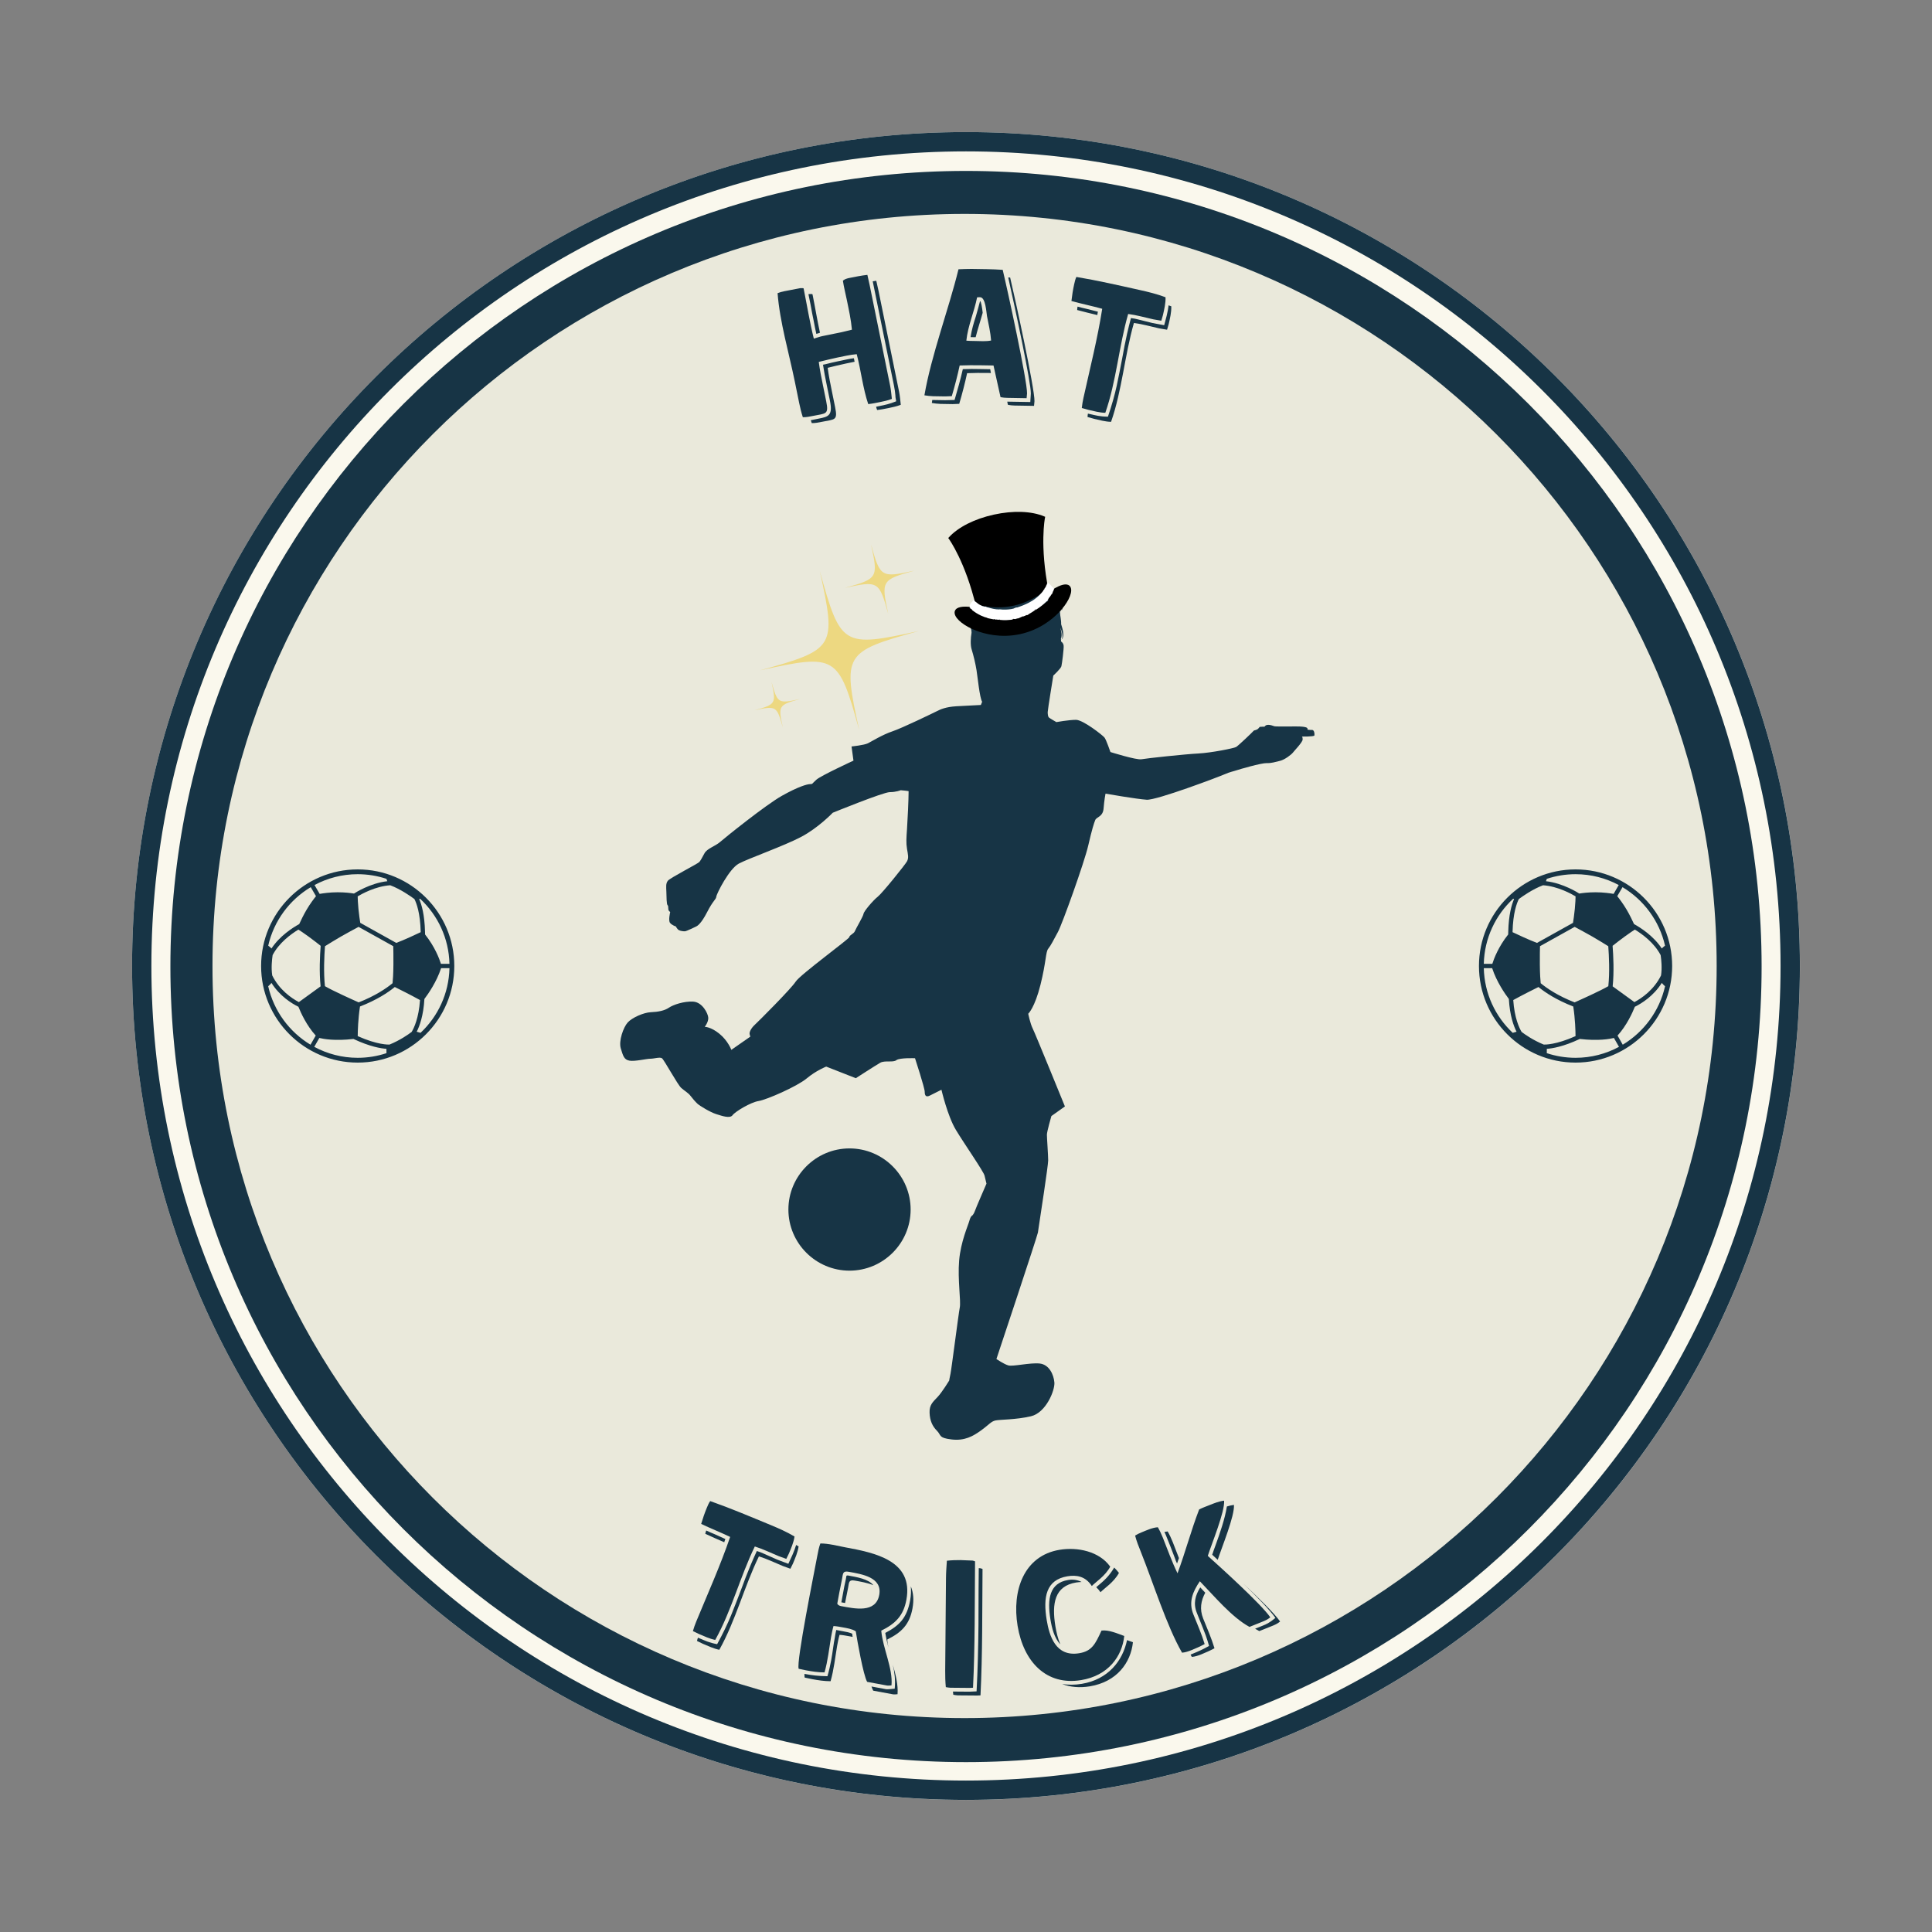 <svg xmlns="http://www.w3.org/2000/svg" xmlns:xlink="http://www.w3.org/1999/xlink" width="600" zoomAndPan="magnify" viewBox="0 0 450 450" height="600" preserveAspectRatio="xMidYMid meet" version="1.0"><rect x="0" y="0" width="450" height="450" fill="#808080" stroke="none"/><defs><g/><clipPath id="8df0dbf419"><path d="M 30.762 30.762 L 419.238 30.762 L 419.238 419.238 L 30.762 419.238 Z M 30.762 30.762 " clip-rule="nonzero"/></clipPath><clipPath id="33a6386cef"><path d="M 225 30.762 C 117.727 30.762 30.762 117.727 30.762 225 C 30.762 332.273 117.727 419.238 225 419.238 C 332.273 419.238 419.238 332.273 419.238 225 C 419.238 117.727 332.273 30.762 225 30.762 Z M 225 30.762 " clip-rule="nonzero"/></clipPath><clipPath id="985d83fdc7"><path d="M 30.762 30.762 L 419.227 30.762 L 419.227 419.227 L 30.762 419.227 Z M 30.762 30.762 " clip-rule="nonzero"/></clipPath><clipPath id="423a19d0a7"><path d="M 224.996 30.762 C 117.723 30.762 30.762 117.723 30.762 224.996 C 30.762 332.266 117.723 419.227 224.996 419.227 C 332.266 419.227 419.227 332.266 419.227 224.996 C 419.227 117.723 332.266 30.762 224.996 30.762 Z M 224.996 30.762 " clip-rule="nonzero"/></clipPath><clipPath id="14bc11dd07"><path d="M 39.688 39.812 L 410.312 39.812 L 410.312 410.434 L 39.688 410.434 Z M 39.688 39.812 " clip-rule="nonzero"/></clipPath><clipPath id="477b02244c"><path d="M 225 39.812 C 122.656 39.812 39.688 122.777 39.688 225.125 C 39.688 327.469 122.656 410.434 225 410.434 C 327.344 410.434 410.312 327.469 410.312 225.125 C 410.312 122.777 327.344 39.812 225 39.812 Z M 225 39.812 " clip-rule="nonzero"/></clipPath><clipPath id="4779f1addf"><path d="M 49.492 49.824 L 399.844 49.824 L 399.844 400.176 L 49.492 400.176 Z M 49.492 49.824 " clip-rule="nonzero"/></clipPath><clipPath id="cfed3568da"><path d="M 224.668 49.824 C 127.922 49.824 49.492 128.254 49.492 225 C 49.492 321.746 127.922 400.176 224.668 400.176 C 321.414 400.176 399.844 321.746 399.844 225 C 399.844 128.254 321.414 49.824 224.668 49.824 Z M 224.668 49.824 " clip-rule="nonzero"/></clipPath><clipPath id="2b8f750894"><path d="M 144.059 134 L 306.059 134 L 306.059 335.59 L 144.059 335.59 Z M 144.059 134 " clip-rule="nonzero"/></clipPath><clipPath id="1b83836f54"><path d="M 226 126 L 245 126 L 245 145 L 226 145 Z M 226 126 " clip-rule="nonzero"/></clipPath><clipPath id="b057822c32"><path d="M 224.668 128.547 L 241.52 124.855 L 245.371 142.441 L 228.52 146.133 Z M 224.668 128.547 " clip-rule="nonzero"/></clipPath><clipPath id="2fcee59c34"><path d="M 224.668 128.547 L 241.52 124.855 L 245.371 142.441 L 228.52 146.133 Z M 224.668 128.547 " clip-rule="nonzero"/></clipPath><clipPath id="b6327c2541"><path d="M 220 119 L 250 119 L 250 149 L 220 149 Z M 220 119 " clip-rule="nonzero"/></clipPath><clipPath id="ce3cbb312d"><path d="M 217.945 122.832 L 245.051 116.895 L 251.152 144.734 L 224.043 150.672 Z M 217.945 122.832 " clip-rule="nonzero"/></clipPath><clipPath id="f799e06422"><path d="M 217.945 122.832 L 245.051 116.895 L 251.152 144.734 L 224.043 150.672 Z M 217.945 122.832 " clip-rule="nonzero"/></clipPath><clipPath id="126084fa18"><path d="M 217.945 122.832 L 245.051 116.895 L 251.152 144.734 L 224.043 150.672 Z M 217.945 122.832 " clip-rule="nonzero"/></clipPath><clipPath id="c068763441"><path d="M 60.816 202.5 L 105.816 202.5 L 105.816 247.5 L 60.816 247.5 Z M 60.816 202.5 " clip-rule="nonzero"/></clipPath><clipPath id="9e4d18efc0"><path d="M 344.477 202.5 L 389.477 202.5 L 389.477 247.5 L 344.477 247.5 Z M 344.477 202.5 " clip-rule="nonzero"/></clipPath><clipPath id="c2d13a3b6b"><path d="M 225 141 L 226 141 L 226 142 L 225 142 Z M 225 141 " clip-rule="nonzero"/></clipPath><clipPath id="b00a23a488"><path d="M 227.027 146.625 L 225.363 140.082 L 244.988 135.09 L 246.652 141.633 Z M 227.027 146.625 " clip-rule="nonzero"/></clipPath><clipPath id="ba1c52351b"><path d="M 227.027 146.625 L 225.363 140.082 L 244.988 135.09 L 246.652 141.633 Z M 227.027 146.625 " clip-rule="nonzero"/></clipPath><clipPath id="201ff96f59"><path d="M 227.027 146.625 L 225.363 140.082 L 244.988 135.09 L 246.652 141.633 Z M 227.027 146.625 " clip-rule="nonzero"/></clipPath><clipPath id="3f4bf796a1"><path d="M 244 135 L 245 135 L 245 136 L 244 136 Z M 244 135 " clip-rule="nonzero"/></clipPath><clipPath id="747fe25391"><path d="M 227.027 146.625 L 225.363 140.082 L 244.988 135.09 L 246.652 141.633 Z M 227.027 146.625 " clip-rule="nonzero"/></clipPath><clipPath id="5fb5dc3d4d"><path d="M 227.027 146.625 L 225.363 140.082 L 244.988 135.09 L 246.652 141.633 Z M 227.027 146.625 " clip-rule="nonzero"/></clipPath><clipPath id="ea3e05d03c"><path d="M 227.027 146.625 L 225.363 140.082 L 244.988 135.09 L 246.652 141.633 Z M 227.027 146.625 " clip-rule="nonzero"/></clipPath><clipPath id="124889f899"><path d="M 241 142 L 242 142 L 242 143 L 241 143 Z M 241 142 " clip-rule="nonzero"/></clipPath><clipPath id="5a78fb0618"><path d="M 227.027 146.625 L 225.363 140.082 L 244.988 135.09 L 246.652 141.633 Z M 227.027 146.625 " clip-rule="nonzero"/></clipPath><clipPath id="84406a1415"><path d="M 227.027 146.625 L 225.363 140.082 L 244.988 135.09 L 246.652 141.633 Z M 227.027 146.625 " clip-rule="nonzero"/></clipPath><clipPath id="4a82a552ef"><path d="M 227.027 146.625 L 225.363 140.082 L 244.988 135.09 L 246.652 141.633 Z M 227.027 146.625 " clip-rule="nonzero"/></clipPath><clipPath id="b8c7fd9859"><path d="M 225 135 L 246 135 L 246 145 L 225 145 Z M 225 135 " clip-rule="nonzero"/></clipPath><clipPath id="35325b7987"><path d="M 227.027 146.625 L 225.363 140.082 L 244.988 135.09 L 246.652 141.633 Z M 227.027 146.625 " clip-rule="nonzero"/></clipPath><clipPath id="b17326f50e"><path d="M 227.027 146.625 L 225.363 140.082 L 244.988 135.09 L 246.652 141.633 Z M 227.027 146.625 " clip-rule="nonzero"/></clipPath><clipPath id="5fa0c828ec"><path d="M 227.027 146.625 L 225.363 140.082 L 244.988 135.09 L 246.652 141.633 Z M 227.027 146.625 " clip-rule="nonzero"/></clipPath><clipPath id="7793db02fc"><path d="M 237 143 L 238 143 L 238 144 L 237 144 Z M 237 143 " clip-rule="nonzero"/></clipPath><clipPath id="a547067752"><path d="M 227.027 146.625 L 225.363 140.082 L 244.988 135.09 L 246.652 141.633 Z M 227.027 146.625 " clip-rule="nonzero"/></clipPath><clipPath id="73ccf98ab1"><path d="M 227.027 146.625 L 225.363 140.082 L 244.988 135.09 L 246.652 141.633 Z M 227.027 146.625 " clip-rule="nonzero"/></clipPath><clipPath id="e77c99992d"><path d="M 227.027 146.625 L 225.363 140.082 L 244.988 135.09 L 246.652 141.633 Z M 227.027 146.625 " clip-rule="nonzero"/></clipPath><clipPath id="17a0f336b9"><path d="M 177 133 L 215 133 L 215 171 L 177 171 Z M 177 133 " clip-rule="nonzero"/></clipPath><clipPath id="dea7e69ec3"><path d="M 168.219 135.398 L 211.172 124.754 L 221.094 164.793 L 178.141 175.438 Z M 168.219 135.398 " clip-rule="nonzero"/></clipPath><clipPath id="60dcfbddce"><path d="M 168.219 135.398 L 211.172 124.754 L 221.094 164.793 L 178.141 175.438 Z M 168.219 135.398 " clip-rule="nonzero"/></clipPath><clipPath id="e61a48aa9c"><path d="M 172.41 137.594 L 209.527 128.395 L 218.727 165.512 L 181.609 174.711 Z M 172.41 137.594 " clip-rule="nonzero"/></clipPath><clipPath id="f7be30f4f8"><path d="M 172.41 137.594 L 209.527 128.395 L 218.715 165.457 L 181.594 174.656 Z M 172.41 137.594 " clip-rule="nonzero"/></clipPath><clipPath id="f2eaea6ad3"><path d="M 175 158 L 187 158 L 187 170 L 175 170 Z M 175 158 " clip-rule="nonzero"/></clipPath><clipPath id="2127b41a17"><path d="M 168.219 135.398 L 211.172 124.754 L 221.094 164.793 L 178.141 175.438 Z M 168.219 135.398 " clip-rule="nonzero"/></clipPath><clipPath id="eb8c1d01b0"><path d="M 168.219 135.398 L 211.172 124.754 L 221.094 164.793 L 178.141 175.438 Z M 168.219 135.398 " clip-rule="nonzero"/></clipPath><clipPath id="e7b7a3d0bc"><path d="M 196 126 L 214 126 L 214 144 L 196 144 Z M 196 126 " clip-rule="nonzero"/></clipPath><clipPath id="9956d68684"><path d="M 168.219 135.398 L 211.172 124.754 L 221.094 164.793 L 178.141 175.438 Z M 168.219 135.398 " clip-rule="nonzero"/></clipPath><clipPath id="9414fd572e"><path d="M 168.219 135.398 L 211.172 124.754 L 221.094 164.793 L 178.141 175.438 Z M 168.219 135.398 " clip-rule="nonzero"/></clipPath><clipPath id="17f0640952"><path d="M 194.688 128.84 L 211.059 124.781 L 215.09 141.059 L 198.719 145.113 Z M 194.688 128.84 " clip-rule="nonzero"/></clipPath><clipPath id="24163abc59"><path d="M 194.688 128.84 L 210.992 124.797 L 215.027 141.074 L 198.719 145.113 Z M 194.688 128.84 " clip-rule="nonzero"/></clipPath></defs><g clip-path="url(#8df0dbf419)"><g clip-path="url(#33a6386cef)"><path fill="#faf8ed" d="M 30.762 30.762 L 419.238 30.762 L 419.238 419.238 L 30.762 419.238 Z M 30.762 30.762 " fill-opacity="1" fill-rule="nonzero"/></g></g><g clip-path="url(#985d83fdc7)"><g clip-path="url(#423a19d0a7)"><path stroke-linecap="butt" transform="matrix(0.75, 0, 0, 0.75, 30.762, 30.762)" fill="none" stroke-linejoin="miter" d="M 258.978 -0.001 C 115.947 -0.001 -0.001 115.947 -0.001 258.978 C -0.001 402.004 115.947 517.952 258.978 517.952 C 402.004 517.952 517.952 402.004 517.952 258.978 C 517.952 115.947 402.004 -0.001 258.978 -0.001 Z M 258.978 -0.001 " stroke="#173445" stroke-width="12" stroke-opacity="1" stroke-miterlimit="4"/></g></g><g clip-path="url(#14bc11dd07)"><g clip-path="url(#477b02244c)"><path fill="#173445" d="M 39.688 39.812 L 410.312 39.812 L 410.312 410.434 L 39.688 410.434 Z M 39.688 39.812 " fill-opacity="1" fill-rule="nonzero"/></g></g><g clip-path="url(#4779f1addf)"><g clip-path="url(#cfed3568da)"><path fill="#eae9db" d="M 49.492 49.824 L 399.844 49.824 L 399.844 400.176 L 49.492 400.176 Z M 49.492 49.824 " fill-opacity="1" fill-rule="nonzero"/></g></g><path fill="#173445" d="M 197.867 295.961 C 205.715 295.961 212.105 289.57 212.105 281.723 C 212.105 273.891 205.715 267.488 197.867 267.488 C 190.02 267.488 183.633 273.891 183.633 281.723 C 183.633 289.57 190.02 295.961 197.867 295.961 Z M 197.867 295.961 " fill-opacity="1" fill-rule="evenodd"/><g clip-path="url(#2b8f750894)"><path fill="#173445" d="M 305.613 170.02 C 305.125 170.043 304.527 169.945 304.527 169.945 C 304.527 169.945 304.727 169.57 304.152 169.398 C 303.57 169.234 303.031 169.246 302.672 169.211 C 302.324 169.172 297.129 169.273 296.832 169.16 C 296.531 169.047 295.758 168.785 295.348 168.824 C 294.938 168.859 294.789 168.949 294.602 169.172 C 294.414 169.398 294.414 169.172 293.902 169.273 C 293.391 169.359 293.566 169.098 293.156 169.609 C 292.746 170.121 292.121 170.043 292.008 170.207 C 291.898 170.379 288.434 173.695 287.91 173.992 C 287.387 174.293 282.133 175.34 279.145 175.5 C 276.141 175.648 267.074 176.621 265.879 176.844 C 264.68 177.07 258.641 175.164 258.641 175.164 C 258.641 175.164 257.668 172.312 257.258 171.789 C 256.848 171.266 252.277 167.664 250.617 167.664 C 248.973 167.664 246.047 168.188 246.047 168.188 C 246.047 168.188 244.477 167.293 244.293 167.105 C 244.105 166.918 244.031 166.395 244.031 165.859 C 244.031 165.336 245.336 157.352 245.336 157.352 C 245.336 157.352 247.055 155.781 247.219 155.184 C 247.367 154.586 247.816 151.062 247.742 150.391 C 247.668 149.715 247.145 149.418 247.145 149.418 C 247.145 149.418 247.133 149.168 247.105 148.758 C 247.207 148.547 247.27 148.273 247.27 147.961 C 247.281 147.414 247.133 146.801 246.98 146.254 C 246.98 146.254 246.98 146.242 246.992 146.242 C 247.18 146.691 247.367 147.238 247.441 147.75 C 247.516 148.285 247.43 148.781 247.23 148.969 C 247.605 148.781 247.754 147.996 247.617 147.199 C 247.531 146.566 247.316 145.918 247.156 145.383 C 247.168 145.145 247.156 144.883 247.133 144.633 C 247.094 144.172 247.008 143.688 246.945 143.25 C 246.906 142.953 246.883 142.629 246.871 142.305 C 246.969 142.105 246.945 141.82 246.82 141.508 C 247.055 141.883 247.156 142.254 247.031 142.469 C 247.23 142.27 247.219 141.855 247.031 141.434 C 246.883 141.086 246.633 140.734 246.359 140.438 C 246.348 140.41 246.332 140.387 246.32 140.352 C 246.609 140.586 246.895 140.887 247.105 141.195 C 247.355 141.57 247.453 141.957 247.355 142.168 C 247.594 141.883 247.453 141.27 247.082 140.699 C 246.77 140.227 246.332 139.801 245.973 139.465 C 245.898 139.289 245.797 139.117 245.699 138.953 C 245.699 138.941 245.688 138.93 245.688 138.93 L 245.574 138.742 C 245.551 138.719 245.523 138.707 245.5 138.68 C 245.113 138.219 244.938 137.809 244.527 137.586 C 244.277 137.324 243.953 137.051 243.582 136.789 C 243.457 136.688 243.309 136.59 243.145 136.512 C 243.047 136.449 242.934 136.391 242.82 136.34 C 242.758 136.301 242.695 136.277 242.648 136.25 C 242.473 136.09 242.188 135.953 241.824 135.84 C 242.371 135.93 242.82 136.066 242.984 136.277 C 242.746 135.727 241.438 135.469 240.23 135.355 C 240.219 135.355 240.207 135.344 240.18 135.344 C 241.227 135.316 242.535 135.453 242.832 135.852 C 242.586 135.27 241.09 135.008 239.781 134.93 C 239.309 134.547 238.074 134.457 236.969 134.531 C 238 134.332 239.383 134.32 239.73 134.668 C 239.531 134.332 238.91 134.172 238.125 134.121 C 237.477 134.07 236.742 134.121 236.133 134.223 C 236.094 134.195 236.059 134.172 236.008 134.148 C 235.91 134.109 235.609 134.059 235.25 134.059 C 234.887 134.059 234.449 134.109 234.027 134.172 C 233.191 134.297 232.359 134.445 232.047 134.207 C 232.223 134.434 232.609 134.508 233.094 134.52 C 232.582 134.582 232.133 134.594 231.934 134.434 C 232.133 134.695 232.594 134.746 233.145 134.746 C 233.043 134.793 232.93 134.855 232.82 134.918 C 232.809 134.93 232.793 134.93 232.781 134.945 C 232.52 134.945 232.309 134.918 232.172 134.82 C 232.258 134.93 232.41 135.008 232.582 135.043 C 232.223 135.242 231.898 135.379 231.688 135.242 C 231.859 135.418 232.098 135.43 232.371 135.379 C 232.098 135.516 231.859 135.59 231.699 135.48 C 231.723 135.504 231.75 135.516 231.773 135.543 C 231.637 135.527 231.523 135.492 231.438 135.43 C 231.523 135.566 231.672 135.641 231.848 135.68 C 231.797 135.703 231.734 135.742 231.672 135.777 C 231.535 135.766 231.426 135.727 231.348 135.668 C 231.398 135.742 231.473 135.805 231.562 135.84 C 231.227 136.027 230.812 136.25 230.402 136.477 C 230.352 136.449 230.316 136.438 230.254 136.402 L 230.191 136.375 C 230.117 136.352 230.027 136.363 229.953 136.414 C 229.891 136.449 229.742 136.664 229.582 136.91 C 228.957 137.234 228.41 137.496 228.086 137.473 C 228.371 137.57 228.82 137.461 229.344 137.262 C 229.344 137.262 229.332 137.273 229.332 137.273 C 228.797 137.547 228.336 137.758 228.047 137.734 C 228.297 137.82 228.648 137.746 229.082 137.598 C 228.922 137.77 228.746 137.895 228.586 137.934 C 228.559 137.934 228.523 137.945 228.484 137.934 C 228.484 137.934 228.496 137.934 228.496 137.934 C 228.434 137.934 228.387 137.922 228.336 137.883 C 228.484 138.047 228.707 138.047 228.945 137.945 C 228.957 137.945 228.984 137.945 228.996 137.945 C 228.77 138.133 228.508 138.219 228.359 138.121 C 228.535 138.309 228.832 138.281 229.133 138.133 C 229.031 138.246 228.934 138.355 228.848 138.457 C 228.77 138.469 228.695 138.469 228.648 138.43 C 228.695 138.469 228.746 138.492 228.797 138.52 C 228.633 138.707 228.523 138.816 228.523 138.816 C 228.523 138.816 228.484 138.867 228.434 138.941 C 228.074 139.168 227.75 139.328 227.5 139.391 C 227.465 139.402 227.414 139.414 227.375 139.414 C 227.426 139.43 227.488 139.414 227.539 139.414 C 227.613 139.465 227.699 139.516 227.812 139.539 C 227.699 139.59 227.586 139.641 227.5 139.664 C 227.465 139.652 227.426 139.652 227.387 139.641 C 227.414 139.652 227.438 139.664 227.465 139.676 C 227.438 139.691 227.402 139.703 227.375 139.703 C 227.414 139.715 227.465 139.703 227.5 139.703 C 227.613 139.766 227.738 139.812 227.898 139.84 C 227.887 139.84 227.863 139.852 227.848 139.852 C 227.863 139.852 227.875 139.852 227.887 139.852 C 227.875 139.891 227.848 139.926 227.848 139.965 C 227.836 139.988 227.836 140 227.824 140.039 C 227.785 140.027 227.738 140.012 227.711 140 C 227.738 140.027 227.773 140.051 227.812 140.074 C 227.785 140.148 227.738 140.238 227.688 140.336 C 227.676 140.336 227.664 140.352 227.664 140.352 C 227.625 140.336 227.586 140.336 227.551 140.324 C 227.574 140.336 227.613 140.352 227.637 140.363 C 227.066 140.598 226.453 140.723 226.219 140.523 C 226.379 140.734 226.715 140.797 227.125 140.762 C 226.703 140.887 226.328 140.898 226.145 140.762 C 226.344 141.023 226.789 141.047 227.328 140.961 C 227.34 140.973 227.352 140.984 227.375 140.996 C 227.352 141.047 227.328 141.086 227.301 141.133 C 226.902 141.234 226.555 141.258 226.379 141.121 C 226.527 141.309 226.816 141.371 227.176 141.359 C 227.125 141.445 227.09 141.52 227.051 141.594 C 226.129 141.945 225.285 142.191 224.859 142.168 C 225.207 142.281 225.805 142.18 226.555 141.992 C 225.781 142.27 225.109 142.469 224.746 142.43 C 225.109 142.555 225.77 142.418 226.578 142.219 C 226.617 142.207 226.668 142.191 226.703 142.18 C 226.668 142.242 226.629 142.316 226.59 142.406 C 226.008 142.59 225.508 142.715 225.223 142.68 C 225.484 142.777 225.93 142.742 226.48 142.629 C 226.469 142.652 226.453 142.668 226.441 142.691 C 225.695 142.977 224.973 143.102 224.648 142.953 C 224.871 143.129 225.309 143.152 225.844 143.078 C 225.855 143.09 225.883 143.09 225.895 143.102 C 225.309 143.266 224.785 143.328 224.523 143.203 C 224.746 143.391 225.207 143.414 225.77 143.328 C 225.832 143.363 225.895 143.391 225.98 143.402 C 225.93 143.438 225.883 143.477 225.82 143.5 C 225.77 143.488 225.719 143.465 225.684 143.438 C 225.707 143.477 225.758 143.5 225.793 143.527 C 225.793 143.527 225.781 143.527 225.781 143.539 C 225.621 143.574 225.469 143.59 225.348 143.602 C 225.297 143.574 225.234 143.551 225.195 143.512 C 225.223 143.551 225.246 143.574 225.285 143.602 C 225.133 143.602 224.996 143.59 224.898 143.551 C 225.008 143.637 225.184 143.676 225.395 143.699 C 225.406 143.699 225.406 143.711 225.406 143.711 C 225.098 143.727 224.836 143.652 224.734 143.488 C 224.785 143.676 224.961 143.789 225.207 143.863 C 225.207 143.863 225.207 143.875 225.223 143.875 C 225.207 143.863 225.172 143.863 225.16 143.852 C 225.195 143.887 225.246 143.898 225.285 143.926 C 224.961 143.926 224.688 143.836 224.598 143.676 C 224.66 143.875 224.887 144.023 225.195 144.098 C 225.172 144.199 225.223 144.262 225.309 144.312 C 225.309 144.312 225.309 144.324 225.309 144.324 C 225.035 144.297 224.809 144.234 224.711 144.098 C 224.797 144.312 225.047 144.434 225.383 144.496 C 225.445 144.57 225.531 144.609 225.633 144.633 L 225.645 144.711 C 225.57 144.734 225.508 144.773 225.445 144.785 C 225.359 144.746 225.285 144.684 225.27 144.598 C 225.27 144.684 225.297 144.758 225.332 144.82 C 225.121 144.883 224.934 144.91 224.809 144.871 C 224.961 144.957 225.184 144.973 225.434 144.922 C 225.457 144.945 225.496 144.973 225.547 144.984 C 225.223 145.109 224.945 145.172 224.762 145.121 C 224.961 145.246 225.297 145.219 225.684 145.109 L 225.695 145.195 C 225.695 145.195 225.719 145.219 225.758 145.309 C 225.508 145.395 225.297 145.434 225.145 145.395 C 225.309 145.48 225.531 145.48 225.805 145.434 C 225.844 145.555 225.883 145.742 225.918 146.031 C 226.145 146.316 226.281 146.676 226.281 147.137 C 226.281 147.211 226.293 147.289 226.293 147.375 C 226.082 148.609 225.992 150.203 226.316 151.262 C 226.766 152.719 227.203 154.562 227.449 156.082 C 227.699 157.602 228.172 162.52 228.758 163.457 L 228.461 164.203 C 228.461 164.203 225.309 164.352 222.766 164.5 C 220.215 164.652 219.02 165.25 218.27 165.621 C 217.523 165.996 210.102 169.598 207.859 170.344 C 205.617 171.09 203.062 172.66 202.164 173.121 C 201.27 173.57 198.34 173.867 198.34 173.867 L 198.789 177.168 C 198.789 177.168 191.293 180.621 190.172 181.59 C 189.051 182.574 189.348 182.637 188.676 182.637 C 188.004 182.637 185.898 183.234 182.148 185.34 C 178.398 187.434 168.809 195.156 167.688 196.141 C 166.566 197.109 164.688 197.633 164.086 198.754 C 163.488 199.875 163.191 200.398 162.891 200.773 C 162.594 201.148 156.043 204.484 155.543 205.156 C 155.059 205.832 155.168 206.504 155.207 207.66 C 155.242 208.82 155.242 210.664 155.504 210.852 C 155.766 211.035 155.531 211.859 155.805 212.145 L 156.102 212.445 C 156.102 212.445 155.629 214.375 156.055 214.934 C 156.465 215.496 157.438 215.797 157.438 215.797 C 157.438 215.797 157.699 216.43 158.145 216.656 C 158.594 216.879 159.191 216.918 159.527 216.918 C 159.863 216.918 161.934 215.895 162.156 215.797 C 162.383 215.684 163.277 215.234 164.699 212.457 C 166.117 209.68 166.754 209.566 166.84 208.855 C 166.914 208.148 169.844 202.344 172.086 201.148 C 174.328 199.949 182.648 197.023 186.621 194.918 C 190.594 192.828 193.969 189.301 193.969 189.301 C 193.969 189.301 205.738 184.504 207.234 184.504 C 208.73 184.504 209.789 184.059 209.789 184.059 C 209.789 184.059 211.508 184.207 211.633 184.281 C 211.633 186.086 211.406 191.031 211.258 193.125 C 211.109 195.219 211.035 196.352 211.258 197.695 C 211.48 199.055 211.707 199.789 211.258 200.625 C 210.809 201.445 205.492 208.047 204.434 208.871 C 203.387 209.691 201.207 212.246 201.133 212.844 C 201.059 213.441 199.336 216.293 199.113 216.891 C 198.891 217.488 197.77 217.863 197.844 218.238 C 197.918 218.609 186.371 227.004 185.324 228.648 C 184.277 230.293 176.629 237.941 175.809 238.688 C 174.988 239.438 174.465 240.406 174.613 240.93 L 174.762 241.453 L 170.34 244.531 C 170.34 244.531 169.594 242.438 167.562 240.781 C 165.547 239.137 164.148 239.176 164.148 239.176 C 164.148 239.176 165.008 238.09 164.973 237.082 C 164.934 236.074 163.59 233.406 161.445 233.297 C 159.316 233.184 156.84 234.004 155.793 234.715 C 154.746 235.426 153.277 235.688 151.594 235.762 C 149.914 235.836 147.211 237.031 146.199 238.164 C 145.191 239.285 144.059 242.477 144.594 244.195 C 145.117 245.914 145.34 246.824 146.613 247.047 C 147.883 247.27 150.586 246.598 151.48 246.598 C 152.379 246.598 153.688 246.148 154.184 246.488 C 154.672 246.824 157.859 252.703 158.684 253.41 C 159.504 254.121 160.324 254.57 160.812 255.219 C 161.297 255.852 161.969 256.637 162.457 257.086 C 162.941 257.535 165.383 259.043 166.805 259.492 C 168.223 259.938 170.027 260.574 170.629 259.75 C 171.227 258.918 174.824 256.75 176.691 256.449 C 178.562 256.152 185.613 253.074 187.867 251.207 C 190.109 249.328 192.438 248.43 192.438 248.43 L 199.336 251.133 C 199.336 251.133 203.984 248.129 205.031 247.531 C 206.078 246.934 208.031 247.531 208.781 246.934 C 209.527 246.336 213.125 246.484 213.125 246.484 C 213.125 246.484 215.383 253.387 215.383 254.285 C 215.383 255.18 215.68 255.629 216.578 255.18 L 219.281 253.824 C 219.281 253.824 220.699 259.965 222.656 263.191 C 224.598 266.414 229.094 272.855 229.32 273.828 C 229.543 274.797 229.77 275.695 229.77 275.695 C 229.77 275.695 227.289 281.387 227.066 282.074 C 226.84 282.746 226.469 283.117 226.469 283.117 C 226.469 283.117 226.094 283.195 225.793 284.316 C 225.496 285.438 223.777 289.184 223.402 293.605 C 223.027 298.027 223.852 303.047 223.551 304.543 C 223.254 306.039 221.609 319.004 221.387 319.988 C 221.16 320.961 221.086 321.559 221.086 321.559 C 221.086 321.559 219.441 324.262 218.383 325.383 C 217.336 326.504 216.441 327.188 216.516 329.055 C 216.59 330.938 217.188 332.207 218.234 333.254 C 219.281 334.301 218.531 334.898 221.609 335.273 C 224.688 335.645 226.629 334.523 228.496 333.18 C 230.379 331.82 230.828 331.074 231.871 330.852 C 232.918 330.625 236.594 330.699 240.117 329.879 C 243.645 329.055 245.734 323.812 245.586 322.008 C 245.438 320.211 244.391 317.809 242.137 317.586 C 239.895 317.359 235.922 318.332 234.863 318.031 C 233.816 317.734 232.086 316.539 232.086 316.539 C 232.086 316.539 241.602 287.977 241.75 287.082 C 241.898 286.184 242.199 284.078 242.199 284.078 C 242.199 284.078 244.141 271.484 244.141 270.289 C 244.141 269.094 243.844 265.031 243.844 264.297 C 243.844 263.551 244.891 259.949 244.891 259.949 L 248.039 257.711 C 248.039 257.711 241.141 240.77 240.543 239.574 C 239.945 238.379 239.496 236.121 239.496 236.121 C 239.496 236.121 240.992 234.777 242.348 229.371 C 243.691 223.977 243.543 221.723 244.152 220.977 C 244.754 220.23 245.352 219.035 246.41 217.078 C 247.453 215.137 252.551 200.898 253.457 197 C 254.355 193.102 254.805 191.754 255.102 191.008 C 255.402 190.262 256.898 190.262 257.047 188.305 C 257.195 186.363 257.496 184.855 257.496 184.855 C 257.496 184.855 264.77 186.125 267.086 186.273 C 269.414 186.426 284.137 180.844 285.297 180.32 C 286.453 179.797 287.363 179.648 288 179.422 C 288.633 179.199 293.805 177.703 295.012 177.742 C 296.207 177.781 296.992 177.48 298.125 177.219 C 299.246 176.957 300.777 175.762 301.129 175.312 C 301.465 174.863 303.371 172.91 303.406 172.273 C 303.445 171.641 303.219 171.562 303.219 171.562 C 303.219 171.562 305.973 171.602 306.148 171.316 C 306.234 170.918 306.098 169.996 305.613 170.02 Z M 227.527 139.352 C 227.711 139.34 227.938 139.266 228.188 139.168 C 228.16 139.215 228.125 139.254 228.098 139.305 C 228.047 139.305 228 139.305 227.961 139.305 C 227.988 139.316 228.035 139.316 228.074 139.316 C 228.023 139.352 227.961 139.379 227.91 139.414 C 227.75 139.414 227.625 139.391 227.527 139.352 Z M 227.539 139.629 C 227.664 139.613 227.785 139.59 227.938 139.527 C 227.938 139.527 227.949 139.527 227.961 139.527 C 227.949 139.539 227.949 139.551 227.938 139.566 C 227.91 139.566 227.887 139.566 227.863 139.566 C 227.887 139.578 227.91 139.578 227.938 139.59 C 227.926 139.613 227.91 139.629 227.91 139.652 C 227.762 139.652 227.637 139.641 227.539 139.629 Z M 239.133 134.867 C 239.012 134.832 238.871 134.793 238.711 134.77 C 239.047 134.781 239.348 134.82 239.57 134.883 C 239.422 134.867 239.285 134.867 239.133 134.867 Z M 243.48 137.16 C 243.406 137.098 243.32 137.035 243.219 136.988 C 243.109 136.926 242.996 136.863 242.871 136.812 C 242.734 136.738 242.586 136.664 242.434 136.59 C 242.609 136.613 242.773 136.648 242.934 136.699 C 243.121 136.801 243.32 136.898 243.492 137 C 243.594 137.062 243.691 137.125 243.793 137.188 C 243.816 137.223 243.832 137.262 243.844 137.297 C 243.73 137.262 243.617 137.211 243.48 137.16 Z M 243.48 137.16 " fill-opacity="1" fill-rule="nonzero"/></g><g clip-path="url(#1b83836f54)"><g clip-path="url(#b057822c32)"><g clip-path="url(#2fcee59c34)"><path fill="#173445" d="M 244.172 136.953 C 243.633 136.695 242.66 137.043 241.359 137.961 C 241.34 137.973 241.324 137.988 241.305 138 L 241.266 137.82 C 239.934 131.199 240.734 127.168 240.746 127.129 L 240.773 126.984 L 240.637 126.926 C 238.77 126.145 236.066 126.051 233.23 126.672 C 230.391 127.293 227.98 128.508 226.605 130 L 226.508 130.105 L 226.594 130.227 C 226.621 130.258 229.031 133.578 230.59 140.152 L 230.625 140.309 C 229.023 140.016 227.977 140.102 227.586 140.566 C 227.441 140.742 227.395 140.961 227.445 141.203 C 227.625 142.012 228.883 142.996 230.582 143.648 C 231.773 144.105 234.199 144.777 237.09 144.145 C 239.969 143.516 241.879 141.895 242.758 140.984 C 244.016 139.691 244.738 138.277 244.562 137.473 C 244.512 137.23 244.375 137.051 244.172 136.953 Z M 241.219 139.266 C 239.738 140.445 238.148 141.227 236.5 141.59 C 234.848 141.949 233.078 141.906 231.242 141.453 L 230.898 139.887 C 232.73 140.316 234.492 140.348 236.148 139.984 C 237.805 139.621 239.391 138.855 240.875 137.703 Z M 241.219 139.266 " fill-opacity="1" fill-rule="nonzero"/></g></g></g><g clip-path="url(#b6327c2541)"><g clip-path="url(#ce3cbb312d)"><g clip-path="url(#f799e06422)"><g clip-path="url(#126084fa18)"><path fill="#000000" d="M 248.844 136.254 C 247.988 135.844 246.449 136.395 244.391 137.852 C 244.359 137.875 244.332 137.895 244.305 137.914 L 244.242 137.629 C 242.121 127.082 243.379 120.668 243.395 120.602 L 243.441 120.375 L 243.227 120.285 C 240.262 119.031 235.988 118.879 231.496 119.863 C 227.008 120.848 223.191 122.77 221.023 125.145 L 220.863 125.316 L 221.004 125.504 C 221.043 125.559 224.867 130.848 227.348 141.32 L 227.402 141.57 C 224.871 141.098 223.211 141.234 222.594 141.973 C 222.367 142.25 222.289 142.598 222.375 142.984 C 222.656 144.273 224.652 145.84 227.344 146.883 C 229.227 147.613 233.074 148.691 237.645 147.691 C 242.199 146.695 245.219 144.117 246.609 142.672 C 248.602 140.613 249.742 138.363 249.461 137.082 C 249.375 136.695 249.164 136.41 248.844 136.254 Z M 244.168 139.93 C 241.828 141.809 239.316 143.047 236.707 143.621 C 234.094 144.191 231.293 144.113 228.383 143.391 L 227.836 140.898 C 230.734 141.586 233.527 141.641 236.145 141.066 C 238.766 140.492 241.277 139.273 243.625 137.441 Z M 244.168 139.93 " fill-opacity="1" fill-rule="nonzero"/></g></g></g></g><g clip-path="url(#c068763441)"><path fill="#173445" d="M 83.316 202.5 C 95.727 202.5 105.816 212.594 105.816 225 C 105.816 237.406 95.727 247.5 83.316 247.5 C 70.91 247.5 60.816 237.406 60.816 225 C 60.816 212.594 70.91 202.5 83.316 202.5 Z M 69.613 233.41 L 74.676 229.738 C 74.32 226.402 74.516 222.543 74.691 220.301 C 74.09 219.824 73.023 218.988 71.859 218.137 C 70.66 217.262 69.883 216.762 69.5 216.52 C 67.738 217.59 64.992 219.605 63.496 222.465 C 63.336 223.555 63.141 225.449 63.406 227.195 C 65.07 230.57 67.891 232.496 69.613 233.41 Z M 90.723 243.301 C 93.234 242.273 95.133 240.926 95.883 240.352 C 96.426 239.453 97.543 237.117 97.828 232.934 C 95.645 231.73 93.094 230.457 91.957 229.895 C 90.395 231.164 87.773 232.918 83.848 234.434 C 83.402 237.352 83.328 240.191 83.32 241.332 C 87.871 243.371 90.461 243.316 90.723 243.301 Z M 96.523 209.402 C 95.695 208.785 93.316 207.105 90.895 206.195 C 87.5 206.418 84.273 208.203 83.312 208.777 C 83.32 209.305 83.352 210.27 83.488 211.688 C 83.625 213.094 83.801 214.262 83.914 214.949 L 92.297 219.621 C 94.121 218.945 96.945 217.621 97.988 217.121 C 97.988 217.094 97.988 217.07 97.988 217.043 C 97.879 212.676 97.027 210.387 96.523 209.402 Z M 75.695 220.391 C 75.527 222.617 75.336 226.457 75.684 229.699 C 77.52 230.777 82.113 232.84 83.539 233.473 C 87.395 231.969 89.957 230.223 91.434 229.012 C 91.508 228.312 91.617 226.945 91.633 224.652 C 91.648 222.543 91.617 221.098 91.598 220.383 L 83.523 215.887 C 82.641 216.355 80.777 217.355 79.387 218.156 C 78.043 218.93 76.477 219.902 75.695 220.391 Z M 62.473 220.262 C 62.715 220.441 63 220.672 63.234 220.914 C 65.168 217.996 68.141 216.09 69.695 215.234 C 70.102 214.348 70.719 213.066 71.41 211.891 C 72.242 210.48 73.121 209.332 73.602 208.734 L 72.379 206.637 C 67.438 209.594 63.785 214.488 62.473 220.262 Z M 73.258 206.141 L 74.453 208.203 C 75.23 208.066 76.844 207.828 78.641 207.828 C 80.344 207.828 81.672 207.992 82.473 208.129 L 82.465 208.117 C 82.633 208.008 86.172 205.707 90.215 205.25 L 90.008 204.695 C 87.902 204 85.656 203.617 83.316 203.617 C 79.684 203.617 76.258 204.531 73.258 206.141 Z M 97.852 209.34 L 97.637 209.402 C 98.199 210.68 98.895 213.039 98.992 217.02 C 99 217.246 99.004 217.453 99.008 217.656 C 101.293 220.527 102.336 223.316 102.703 224.496 L 104.688 224.496 C 104.547 218.516 101.945 213.137 97.852 209.34 Z M 104.688 225.504 L 102.738 225.504 C 101.715 228.668 99.738 231.508 98.852 232.676 C 98.633 236.566 97.719 239.023 97.059 240.309 L 97.953 240.566 C 101.988 236.773 104.551 231.434 104.688 225.504 Z M 90.016 245.301 C 90.008 244.977 90.008 244.609 90.008 244.293 C 88.766 244.211 86.164 243.797 82.328 241.992 C 78.039 242.492 75.359 242.004 74.379 241.762 L 73.199 243.828 C 76.215 245.457 79.66 246.383 83.316 246.383 C 85.656 246.383 87.906 246 90.016 245.301 Z M 72.324 243.332 L 73.539 241.203 C 71.402 238.855 70.062 235.891 69.508 234.496 C 67.922 233.719 65.18 232.023 63.23 228.945 C 63.039 229.184 62.781 229.457 62.469 229.715 C 63.77 235.48 67.402 240.367 72.324 243.332 Z M 72.324 243.332 " fill-opacity="1" fill-rule="nonzero"/></g><g clip-path="url(#9e4d18efc0)"><path fill="#173445" d="M 366.977 202.5 C 354.566 202.5 344.477 212.594 344.477 225 C 344.477 237.406 354.566 247.5 366.977 247.5 C 379.383 247.5 389.477 237.406 389.477 225 C 389.477 212.594 379.383 202.5 366.977 202.5 Z M 380.68 233.41 L 375.621 229.738 C 375.973 226.402 375.777 222.543 375.605 220.301 C 376.203 219.824 377.27 218.988 378.438 218.137 C 379.633 217.262 380.41 216.762 380.793 216.52 C 382.555 217.59 385.301 219.605 386.797 222.465 C 386.957 223.555 387.152 225.449 386.887 227.195 C 385.223 230.57 382.402 232.496 380.68 233.41 Z M 359.57 243.301 C 357.059 242.273 355.16 240.926 354.41 240.352 C 353.867 239.453 352.75 237.117 352.465 232.934 C 354.648 231.73 357.199 230.457 358.336 229.895 C 359.898 231.164 362.523 232.918 366.445 234.434 C 366.891 237.352 366.965 240.191 366.973 241.332 C 362.422 243.371 359.832 243.316 359.57 243.301 Z M 353.77 209.402 C 354.598 208.785 356.977 207.105 359.398 206.195 C 362.793 206.418 366.02 208.203 366.98 208.777 C 366.973 209.305 366.941 210.27 366.805 211.688 C 366.668 213.094 366.492 214.262 366.383 214.949 L 357.996 219.621 C 356.176 218.945 353.348 217.621 352.305 217.121 C 352.305 217.094 352.305 217.07 352.305 217.043 C 352.414 212.676 353.266 210.387 353.77 209.402 Z M 374.598 220.391 C 374.766 222.617 374.957 226.457 374.609 229.699 C 372.773 230.777 368.18 232.84 366.754 233.473 C 362.898 231.969 360.336 230.223 358.859 229.012 C 358.785 228.312 358.676 226.945 358.66 224.652 C 358.645 222.543 358.676 221.098 358.695 220.383 L 366.77 215.887 C 367.652 216.355 369.516 217.355 370.906 218.156 C 372.25 218.93 373.816 219.902 374.598 220.391 Z M 387.82 220.262 C 387.578 220.441 387.293 220.672 387.059 220.914 C 385.125 217.996 382.152 216.09 380.598 215.234 C 380.191 214.348 379.574 213.066 378.883 211.891 C 378.051 210.48 377.172 209.332 376.691 208.734 L 377.914 206.637 C 382.855 209.594 386.508 214.488 387.82 220.262 Z M 377.035 206.141 L 375.84 208.203 C 375.062 208.066 373.449 207.828 371.652 207.828 C 369.953 207.828 368.621 207.992 367.82 208.129 L 367.828 208.117 C 367.664 208.008 364.121 205.707 360.078 205.25 L 360.285 204.695 C 362.391 204 364.637 203.617 366.977 203.617 C 370.609 203.617 374.035 204.531 377.035 206.141 Z M 352.441 209.34 L 352.656 209.402 C 352.094 210.68 351.398 213.039 351.301 217.02 C 351.293 217.246 351.289 217.453 351.285 217.656 C 349 220.527 347.957 223.316 347.59 224.496 L 345.605 224.496 C 345.746 218.516 348.348 213.137 352.441 209.34 Z M 345.605 225.504 L 347.555 225.504 C 348.578 228.668 350.555 231.508 351.441 232.676 C 351.66 236.566 352.574 239.023 353.234 240.309 L 352.34 240.566 C 348.305 236.773 345.746 231.434 345.605 225.504 Z M 360.277 245.301 C 360.285 244.977 360.285 244.609 360.285 244.293 C 361.527 244.211 364.133 243.797 367.965 241.992 C 372.254 242.492 374.934 242.004 375.914 241.762 L 377.094 243.828 C 374.082 245.457 370.633 246.383 366.977 246.383 C 364.637 246.383 362.387 246 360.277 245.301 Z M 377.969 243.332 L 376.758 241.203 C 378.891 238.855 380.23 235.891 380.785 234.496 C 382.371 233.719 385.113 232.023 387.062 228.945 C 387.254 229.184 387.512 229.457 387.824 229.715 C 386.523 235.48 382.891 240.367 377.969 243.332 Z M 377.969 243.332 " fill-opacity="1" fill-rule="nonzero"/></g><g clip-path="url(#c2d13a3b6b)"><g clip-path="url(#b00a23a488)"><g clip-path="url(#ba1c52351b)"><g clip-path="url(#201ff96f59)"><path fill="#ffffff" d="M 225.793 141.523 C 225.84 141.578 225.891 141.629 225.945 141.676 C 225.887 141.566 225.809 141.469 225.691 141.367 C 225.711 141.422 225.746 141.473 225.793 141.523 Z M 225.793 141.523 " fill-opacity="1" fill-rule="nonzero"/><path fill="#ffffff" d="M 225.945 141.68 C 225.945 141.68 225.949 141.68 225.949 141.68 C 225.945 141.68 225.945 141.68 225.945 141.676 C 225.945 141.68 225.945 141.68 225.945 141.68 Z M 225.945 141.68 " fill-opacity="1" fill-rule="nonzero"/></g></g></g></g><g clip-path="url(#3f4bf796a1)"><g clip-path="url(#747fe25391)"><g clip-path="url(#5fb5dc3d4d)"><g clip-path="url(#ea3e05d03c)"><path fill="#ffffff" d="M 244.016 135.699 C 244.023 135.672 244.035 135.648 244.035 135.621 C 244.031 135.645 244.023 135.672 244.016 135.699 Z M 244.016 135.699 " fill-opacity="1" fill-rule="nonzero"/></g></g></g></g><g clip-path="url(#124889f899)"><g clip-path="url(#5a78fb0618)"><g clip-path="url(#84406a1415)"><g clip-path="url(#4a82a552ef)"><path fill="#ffffff" d="M 241.16 142.094 C 241.156 142.098 241.156 142.098 241.152 142.098 C 241.156 142.102 241.156 142.098 241.16 142.094 Z M 241.16 142.094 " fill-opacity="1" fill-rule="nonzero"/></g></g></g></g><g clip-path="url(#b8c7fd9859)"><g clip-path="url(#35325b7987)"><g clip-path="url(#b17326f50e)"><g clip-path="url(#5fa0c828ec)"><path fill="#ffffff" d="M 244.035 135.766 L 244.086 135.805 C 244.059 135.961 244.043 135.82 243.996 135.965 C 243.973 135.953 243.969 135.914 243.977 135.867 C 243.98 135.84 243.988 135.812 243.992 135.785 C 244 135.758 244.008 135.727 244.016 135.699 C 243.98 135.797 243.906 135.875 243.945 135.945 C 243.891 136.031 243.895 135.902 243.828 136.004 C 243.812 136.094 243.809 136.227 243.742 136.301 L 243.734 136.297 C 243.656 136.391 243.633 136.488 243.609 136.582 C 243.578 136.676 243.551 136.77 243.473 136.852 C 243.473 136.84 243.473 136.828 243.473 136.816 C 243.438 136.844 243.41 136.895 243.375 136.953 C 243.34 137.012 243.305 137.082 243.25 137.129 C 243.281 137.105 243.332 137.102 243.285 137.18 C 243.164 137.293 243.129 137.414 243.02 137.48 L 242.984 137.613 C 242.938 137.672 242.879 137.754 242.797 137.844 C 242.758 137.891 242.715 137.941 242.672 137.996 C 242.648 138.023 242.629 138.051 242.602 138.082 C 242.578 138.109 242.551 138.137 242.523 138.164 C 242.418 138.281 242.309 138.41 242.18 138.531 C 242.113 138.594 242.051 138.656 241.984 138.723 C 241.922 138.789 241.848 138.848 241.781 138.906 C 241.711 138.969 241.645 139.031 241.574 139.09 C 241.504 139.152 241.434 139.203 241.363 139.262 C 241.223 139.371 241.09 139.48 240.961 139.57 C 240.832 139.66 240.711 139.742 240.609 139.812 C 240.508 139.883 240.422 139.938 240.359 139.977 L 240.375 139.957 C 240.184 140.078 239.93 140.223 239.645 140.375 C 239.5 140.445 239.352 140.523 239.195 140.598 C 239.043 140.672 238.879 140.742 238.719 140.812 C 238.637 140.852 238.555 140.887 238.477 140.918 C 238.395 140.953 238.312 140.984 238.234 141.02 C 238.07 141.082 237.914 141.141 237.762 141.199 C 237.457 141.309 237.18 141.41 236.953 141.484 C 236.875 141.473 236.789 141.484 236.699 141.504 C 236.613 141.52 236.527 141.535 236.453 141.543 C 236.539 141.551 236.52 141.594 236.457 141.605 C 236.227 141.652 236.223 141.664 236.215 141.68 C 236.215 141.688 236.211 141.695 236.18 141.711 C 236.164 141.719 236.141 141.727 236.109 141.738 C 236.078 141.746 236.035 141.758 235.977 141.773 C 235.91 141.789 235.82 141.809 235.715 141.832 C 235.66 141.844 235.602 141.855 235.539 141.867 C 235.477 141.879 235.41 141.887 235.34 141.895 C 235.203 141.914 235.051 141.93 234.895 141.949 C 234.738 141.957 234.578 141.969 234.414 141.98 C 234.254 141.992 234.09 141.988 233.934 141.988 C 233.781 141.984 233.633 141.988 233.496 141.98 C 233.223 141.957 233 141.938 232.879 141.926 C 232.754 141.969 232.605 141.953 232.461 141.941 C 232.316 141.93 232.172 141.914 232.047 141.93 L 232.07 141.914 C 232.039 141.914 231.984 141.91 231.914 141.898 C 231.848 141.891 231.762 141.875 231.668 141.859 C 231.574 141.844 231.473 141.828 231.363 141.809 C 231.254 141.789 231.145 141.758 231.031 141.73 C 230.918 141.703 230.805 141.676 230.695 141.648 C 230.59 141.617 230.488 141.586 230.391 141.559 C 230.297 141.531 230.211 141.508 230.141 141.488 C 230.07 141.473 230.016 141.449 229.977 141.441 L 230.016 141.469 C 229.738 141.426 229.793 141.352 229.59 141.254 C 229.598 141.355 229.363 141.316 229.273 141.289 L 229.281 141.27 C 229.215 141.25 229.105 141.234 228.984 141.207 C 228.863 141.176 228.73 141.137 228.625 141.094 L 228.645 141.051 C 228.551 141.039 228.426 140.977 228.305 140.914 C 228.246 140.883 228.188 140.855 228.141 140.824 C 228.09 140.797 228.047 140.77 228.016 140.754 C 227.949 140.707 227.875 140.652 227.793 140.594 C 227.715 140.531 227.629 140.461 227.543 140.395 C 227.457 140.328 227.371 140.258 227.277 140.191 C 227.188 140.125 227.098 140.066 227.008 140.012 C 226.961 139.914 226.914 139.816 226.875 139.723 L 226.84 139.707 C 226.84 139.707 226.766 139.777 226.66 139.891 C 226.551 140 226.402 140.152 226.262 140.324 C 226.121 140.496 225.988 140.688 225.91 140.887 C 225.871 140.988 225.848 141.09 225.848 141.195 C 225.844 141.297 225.867 141.398 225.914 141.5 L 225.879 141.535 C 225.918 141.566 225.957 141.594 225.996 141.625 C 226.117 141.758 226.207 141.754 226.176 141.793 C 226.113 141.742 226.055 141.688 225.992 141.637 C 226.121 141.762 226.016 141.703 225.949 141.684 C 226.004 141.734 226.055 141.789 226.094 141.836 C 226.133 141.84 226.082 141.805 226.07 141.777 C 226.148 141.82 226.273 141.859 226.352 141.949 C 226.488 142.055 226.324 142.023 226.488 142.148 C 226.539 142.188 226.594 142.23 226.648 142.27 L 226.809 142.387 C 226.914 142.461 227.023 142.543 227.129 142.609 C 227.238 142.68 227.348 142.75 227.453 142.82 L 227.785 143.012 C 227.84 143.043 227.895 143.074 227.949 143.105 L 228.117 143.191 C 228.23 143.246 228.344 143.301 228.457 143.355 C 228.57 143.406 228.684 143.453 228.801 143.504 C 228.859 143.527 228.914 143.551 228.973 143.574 L 229.062 143.605 L 229.148 143.637 C 229.168 143.664 229.141 143.652 229.113 143.652 C 229.258 143.691 229.391 143.734 229.523 143.777 C 229.586 143.797 229.652 143.816 229.719 143.836 C 229.781 143.852 229.848 143.867 229.914 143.879 C 229.98 143.922 229.996 143.957 230.016 143.984 C 230.004 143.973 230.09 143.988 230.223 144.016 C 230.289 144.031 230.371 144.055 230.457 144.07 C 230.539 144.086 230.633 144.105 230.727 144.125 C 230.816 144.145 230.91 144.164 230.996 144.18 C 231.082 144.199 231.164 144.219 231.234 144.227 C 231.379 144.25 231.473 144.27 231.48 144.27 L 231.504 144.18 C 231.781 144.223 231.578 144.301 231.84 144.316 C 231.867 144.289 231.906 144.277 231.953 144.281 C 232 144.277 232.055 144.285 232.105 144.297 C 232.211 144.316 232.316 144.348 232.359 144.316 C 232.359 144.324 232.484 144.34 232.477 144.383 C 232.516 144.312 232.605 144.375 232.688 144.363 C 232.715 144.348 232.668 144.34 232.645 144.316 C 232.707 144.312 232.766 144.312 232.828 144.309 C 232.898 144.332 232.918 144.375 232.84 144.379 C 232.957 144.391 233.191 144.406 233.48 144.426 C 233.555 144.43 233.629 144.434 233.707 144.438 C 233.785 144.438 233.867 144.438 233.949 144.438 C 234.117 144.438 234.289 144.438 234.461 144.438 C 235.152 144.41 235.844 144.332 236.09 144.266 C 236.016 144.223 235.867 144.289 235.797 144.207 C 235.922 144.145 235.992 144.191 236.043 144.137 C 236.113 144.254 236.336 144.113 236.461 144.227 L 236.484 144.148 L 236.559 144.18 C 237.121 143.98 236.684 144.113 237.199 144.02 C 237.484 143.938 237.602 143.805 237.766 143.797 C 237.738 143.797 237.684 143.77 237.746 143.738 C 237.773 143.797 237.934 143.633 237.984 143.688 C 238.055 143.656 238.297 143.594 238.191 143.535 C 238.242 143.562 238.461 143.516 238.344 143.59 C 238.418 143.57 238.488 143.559 238.535 143.523 L 238.438 143.531 C 238.672 143.438 238.824 143.457 238.953 143.328 C 238.922 143.324 238.887 143.328 238.855 143.328 C 238.992 143.27 239.109 143.215 239.191 143.277 L 239.055 143.359 C 239.289 143.266 239.43 143.207 239.605 143.082 L 239.535 143.109 C 239.59 143.062 239.707 142.988 239.859 142.902 C 240.008 142.809 240.188 142.711 240.367 142.598 C 240.543 142.488 240.719 142.371 240.859 142.27 C 240.996 142.168 241.105 142.082 241.148 142.027 L 241.023 142.02 C 241.074 141.969 241.129 141.918 241.184 141.867 C 241.164 141.875 241.18 142.07 241.16 142.098 C 241.262 142.039 241.461 141.922 241.699 141.758 C 241.824 141.672 241.957 141.582 242.098 141.484 C 242.168 141.438 242.238 141.379 242.309 141.324 C 242.379 141.27 242.453 141.219 242.523 141.16 C 242.594 141.105 242.668 141.055 242.734 140.996 C 242.805 140.938 242.871 140.879 242.938 140.824 C 243.004 140.766 243.066 140.711 243.129 140.66 C 243.195 140.605 243.25 140.547 243.305 140.5 C 243.418 140.395 243.516 140.305 243.598 140.23 C 243.68 140.148 243.742 140.09 243.785 140.051 C 243.93 139.949 243.867 140.109 243.871 140.121 C 244.012 139.941 243.898 139.996 244.031 139.863 C 244.07 139.832 244.055 139.91 244.039 139.938 C 244.09 139.875 244.156 139.828 244.141 139.801 C 244.059 139.863 244.039 139.766 243.977 139.762 L 244.141 139.578 L 244.164 139.629 C 244.184 139.605 244.184 139.555 244.203 139.484 C 244.219 139.418 244.254 139.34 244.336 139.25 C 244.402 139.172 244.469 139.094 244.531 139.012 C 244.562 138.969 244.594 138.926 244.625 138.883 L 244.719 138.746 C 244.844 138.57 244.953 138.379 245.07 138.203 C 245.086 138.227 245.055 138.312 245.02 138.402 C 245.051 138.355 245.09 138.277 245.133 138.242 C 245.043 138.301 245.195 138.062 245.141 138.121 C 245.156 138.031 245.184 137.945 245.219 137.867 C 245.254 137.785 245.293 137.703 245.336 137.625 C 245.355 137.582 245.375 137.547 245.395 137.504 C 245.41 137.465 245.43 137.426 245.445 137.387 C 245.477 137.305 245.504 137.23 245.512 137.152 C 245.492 137.129 245.406 137.023 245.277 136.883 C 245.152 136.738 244.988 136.559 244.816 136.387 C 244.48 136.039 244.113 135.742 244.059 135.715 C 244.082 135.656 244.098 135.598 244.113 135.586 C 244.086 135.586 244.039 135.699 244.035 135.766 Z M 244.035 135.766 " fill-opacity="1" fill-rule="nonzero"/></g></g></g></g><g clip-path="url(#7793db02fc)"><g clip-path="url(#a547067752)"><g clip-path="url(#73ccf98ab1)"><g clip-path="url(#e77c99992d)"><path fill="#ffffff" d="M 237.766 143.797 C 237.77 143.797 237.773 143.797 237.773 143.793 C 237.77 143.793 237.77 143.793 237.766 143.797 Z M 237.766 143.797 " fill-opacity="1" fill-rule="nonzero"/></g></g></g></g><g clip-path="url(#17a0f336b9)"><g clip-path="url(#dea7e69ec3)"><g clip-path="url(#60dcfbddce)"><g clip-path="url(#e61a48aa9c)"><g clip-path="url(#f7be30f4f8)"><path fill="#edd881" d="M 190.953 133.039 C 194.844 150.797 194.551 151.285 177.031 156.137 C 194.789 152.246 195.277 152.543 200.129 170.062 C 196.238 152.305 196.535 151.816 214.055 146.961 C 196.297 150.852 195.809 150.559 190.953 133.039 " fill-opacity="1" fill-rule="nonzero"/></g></g></g></g></g><g clip-path="url(#f2eaea6ad3)"><g clip-path="url(#2127b41a17)"><g clip-path="url(#eb8c1d01b0)"><path fill="#edd881" d="M 179.695 158.797 C 180.816 163.918 180.73 164.059 175.68 165.457 C 180.801 164.336 180.941 164.418 182.34 169.473 C 181.219 164.352 181.305 164.211 186.355 162.809 C 181.234 163.934 181.094 163.848 179.695 158.797 " fill-opacity="1" fill-rule="nonzero"/></g></g></g><g clip-path="url(#e7b7a3d0bc)"><g clip-path="url(#9956d68684)"><g clip-path="url(#9414fd572e)"><g clip-path="url(#17f0640952)"><g clip-path="url(#24163abc59)"><path fill="#edd881" d="M 206.902 143.027 C 205.199 135.246 205.328 135.035 213.004 132.906 C 205.223 134.613 205.012 134.484 202.883 126.809 C 204.586 134.59 204.461 134.801 196.785 136.93 C 204.562 135.223 204.777 135.352 206.902 143.027 " fill-opacity="1" fill-rule="nonzero"/></g></g></g></g></g><g fill="#173445" fill-opacity="1"><g transform="translate(182.84, 98.16)"><g><path d="M 8.852 -8.359 C 8.473 -10.215 8.105 -12.027 7.867 -13.863 C 9.281 -14.195 10.688 -14.574 12.152 -14.871 C 13.617 -15.168 15.203 -15.539 16.707 -15.664 C 17.703 -11.871 18.148 -7.695 19.387 -4.039 C 20.27 -4.129 21.176 -4.312 22.035 -4.488 C 22.984 -4.68 23.977 -4.883 24.891 -5.25 C 24.773 -6.258 24.703 -7.277 24.5 -8.27 L 19.715 -31.773 L 19.188 -34.137 C 17.824 -33.992 16.316 -33.684 14.977 -33.414 C 14.461 -33.309 13.91 -33.148 13.488 -32.793 C 13.699 -31.309 14.094 -29.82 14.391 -28.352 C 14.867 -26.023 15.383 -23.703 15.59 -21.367 L 12.977 -20.742 L 8.707 -19.875 C 8.02 -19.734 7.398 -19.473 6.715 -19.289 C 5.77 -23.047 5.109 -27.18 4.336 -30.977 C 4.316 -31.062 4.051 -31.051 3.559 -31.043 L -0.289 -30.305 C -0.762 -30.207 -1.27 -30.059 -1.727 -29.875 C -1.211 -23.152 0.918 -15.996 2.273 -9.355 L 3.301 -4.309 C 3.527 -3.188 3.801 -2.078 4.156 -0.98 C 4.969 -0.969 5.789 -1.133 6.562 -1.293 C 9.539 -1.898 10.238 -1.547 9.598 -4.695 Z M 21.465 -2.664 C 22.344 -2.754 23.25 -2.938 24.113 -3.113 C 25.062 -3.309 26.055 -3.512 26.969 -3.875 C 26.852 -4.887 26.777 -5.902 26.578 -6.895 L 21.789 -30.398 L 21.262 -32.762 C 21.004 -32.707 20.695 -32.691 20.434 -32.637 L 25.363 -8.445 C 25.539 -7.582 25.664 -6.754 25.715 -6.047 C 25.727 -5.777 25.699 -5.684 25.902 -4.691 C 24.324 -4.055 23.246 -3.836 22.211 -3.625 L 21.219 -3.422 C 21.273 -3.164 21.367 -2.914 21.465 -2.664 Z M 9.715 -8.535 L 10.461 -4.871 C 11.164 -1.422 10.199 -1.09 7.773 -0.641 L 6.008 -0.281 L 6.234 0.391 C 7.043 0.406 7.863 0.238 8.641 0.082 C 11.617 -0.523 12.316 -0.172 11.676 -3.32 L 10.93 -6.988 C 10.551 -8.84 10.184 -10.652 9.941 -12.488 C 11.355 -12.824 12.762 -13.199 14.227 -13.496 L 16.211 -13.902 L 16.047 -14.723 C 14.992 -14.598 14.094 -14.367 13.062 -14.156 L 12.328 -14.008 C 11.336 -13.809 10.395 -13.57 9.457 -13.332 L 8.852 -13.211 C 9.09 -11.598 9.379 -10.176 9.715 -8.535 Z M 6.41 -29.602 C 6.395 -29.688 6.125 -29.68 5.637 -29.668 L 5.461 -29.633 L 5.945 -27.262 C 6.176 -25.914 6.438 -24.621 6.703 -23.328 C 6.914 -22.293 7.062 -21.336 7.301 -20.395 C 7.559 -20.449 7.809 -20.543 8.145 -20.656 C 7.496 -23.625 7 -26.711 6.41 -29.602 Z M 6.41 -29.602 "/></g></g></g><g fill="#173445" fill-opacity="1"><g transform="translate(213.989, 92.229)"><g><path d="M 25.125 0.516 L 25.23 -0.582 C 25.281 -3.574 20.668 -24.781 19.559 -29.379 C 17.141 -29.551 14.719 -29.547 12.301 -29.59 C 11.289 -29.605 10.273 -29.535 9.262 -29.508 C 6.945 -20.086 2.934 -9.5 1.324 -0.152 C 1.98 -0.055 2.684 0.047 3.344 0.059 L 6.16 0.105 L 7.703 0.043 C 8.402 -2.32 9.016 -4.688 9.539 -7.102 C 11.172 -7.16 12.801 -7.176 14.383 -7.148 L 17.418 -7.098 C 17.992 -4.668 18.48 -2.152 19.055 0.281 C 19.582 0.379 20.109 0.43 20.637 0.438 Z M 12.5 -12.816 C 12.016 -12.824 11.574 -12.832 11.09 -12.883 C 11.457 -16.355 12.922 -19.586 13.594 -22.965 C 13.816 -23.004 14.082 -23 14.301 -22.996 C 15.578 -22.977 15.738 -19.539 15.898 -18.613 C 16.262 -16.715 16.715 -14.855 16.859 -12.918 C 15.711 -12.672 14.258 -12.785 13.113 -12.805 Z M 25.988 1.41 L 20.621 1.32 C 20.66 1.539 20.699 1.805 20.785 2.07 C 21.312 2.168 21.84 2.219 22.367 2.23 L 26.855 2.305 L 26.961 1.207 C 27.012 -1.785 22.398 -22.992 21.289 -27.59 L 20.848 -27.594 C 22.527 -20.129 26.156 -3.121 26.113 -0.566 Z M 3.055 1.637 C 3.711 1.734 4.414 1.836 5.074 1.848 L 7.891 1.895 L 9.434 1.832 C 10.133 -0.531 10.746 -2.898 11.27 -5.309 C 12.898 -5.371 14.527 -5.387 16.113 -5.359 L 16.816 -5.348 C 16.777 -5.613 16.695 -5.879 16.656 -6.23 L 14.367 -6.27 C 12.785 -6.297 11.902 -6.312 10.273 -6.25 C 9.75 -3.926 9 -1.254 8.348 0.934 L 6.145 0.984 L 3.152 0.934 Z M 14.898 -19.379 C 14.785 -20.438 14.547 -22.023 14.285 -22.117 C 14.004 -21.023 13.672 -19.793 13.301 -18.523 C 12.789 -16.992 12.32 -15.328 12.074 -13.703 L 13.262 -13.684 C 13.734 -15.613 14.383 -17.492 14.898 -19.379 Z M 14.898 -19.379 "/></g></g></g><g fill="#173445" fill-opacity="1"><g transform="translate(242.896, 93.066)"><g><path d="M 10.605 2.395 C 11.895 2.68 13.207 3.059 14.551 3.086 C 17.121 -4.23 17.719 -12.438 19.875 -19.938 C 21.891 -19.672 23.754 -19.125 25.73 -18.688 L 27.598 -18.363 L 27.977 -19.68 C 28.273 -21.012 28.629 -22.418 28.582 -23.828 C 26.586 -24.586 24.531 -25.082 22.469 -25.539 C 17.613 -26.617 12.727 -27.742 7.812 -28.562 C 7.559 -28.031 7.426 -27.43 7.293 -26.828 C 7.008 -25.539 6.816 -24.273 6.66 -22.957 C 9.039 -22.293 11.453 -21.805 13.832 -21.145 C 12.738 -14.172 10.992 -7.301 9.461 -0.383 C 9.289 0.391 9.16 1.172 9.074 1.965 Z M 11.941 4.492 C 13.23 4.777 14.543 5.16 15.891 5.188 C 18.457 -2.133 19.059 -10.34 21.215 -17.84 C 23.23 -17.574 25.09 -17.027 27.066 -16.59 L 28.934 -16.266 L 29.316 -17.578 C 29.609 -18.91 29.969 -20.32 29.918 -21.727 C 29.703 -21.773 29.5 -21.867 29.293 -21.957 C 29.207 -21.164 29.066 -20.52 28.922 -19.875 L 28.836 -19.488 L 28.266 -17.316 L 25.539 -17.828 C 24.938 -17.961 24.391 -18.129 23.789 -18.262 C 23.273 -18.375 22.809 -18.523 22.293 -18.637 C 21.434 -18.828 21.402 -18.879 20.523 -18.984 C 20.211 -17.793 19.895 -16.555 19.617 -15.309 C 19.199 -13.418 18.812 -11.477 18.473 -9.523 C 18.047 -7.406 17.668 -5.281 17.211 -3.219 C 16.715 -0.984 16.074 1.305 15.164 3.988 C 13.23 3.965 12.262 3.66 11.188 3.426 L 10.5 3.273 C 10.441 3.531 10.43 3.797 10.414 4.062 Z M 8 -20.855 C 9.527 -20.43 11.117 -20.074 12.699 -19.68 C 12.711 -19.949 12.77 -20.207 12.824 -20.465 C 11.836 -20.684 11.039 -20.949 10.051 -21.168 C 9.492 -21.293 8.805 -21.445 8.086 -21.648 C 8.027 -21.391 8.016 -21.125 8 -20.855 Z M 8 -20.855 "/></g></g></g><g fill="#173445" fill-opacity="1"><g transform="translate(152.789, 376.411)"><g><path d="M 10.031 4.191 C 11.25 4.695 12.48 5.297 13.801 5.555 C 17.594 -1.211 19.602 -9.191 23.023 -16.207 C 24.961 -15.594 26.699 -14.734 28.57 -13.961 L 30.355 -13.32 L 30.957 -14.547 C 31.477 -15.809 32.074 -17.133 32.27 -18.531 C 30.434 -19.621 28.496 -20.469 26.543 -21.273 C 21.949 -23.172 17.328 -25.129 12.629 -26.781 C 12.289 -26.305 12.055 -25.734 11.82 -25.164 C 11.316 -23.945 10.91 -22.73 10.527 -21.461 C 12.754 -20.398 15.051 -19.496 17.277 -18.434 C 14.996 -11.758 12.09 -5.293 9.387 1.258 C 9.082 1.988 8.82 2.738 8.602 3.504 Z M 10.984 6.488 C 12.207 6.992 13.434 7.594 14.754 7.855 C 18.547 1.09 20.559 -6.891 23.977 -13.906 C 25.918 -13.297 27.656 -12.434 29.527 -11.664 L 31.309 -11.02 L 31.914 -12.25 C 32.434 -13.512 33.027 -14.836 33.223 -16.23 C 33.02 -16.316 32.832 -16.441 32.648 -16.562 C 32.426 -15.797 32.172 -15.188 31.922 -14.578 L 31.77 -14.211 L 30.832 -12.172 L 28.234 -13.148 C 27.668 -13.383 27.156 -13.641 26.586 -13.879 C 26.098 -14.078 25.668 -14.305 25.18 -14.504 C 24.363 -14.84 24.34 -14.898 23.492 -15.152 C 22.984 -14.031 22.453 -12.867 21.969 -11.688 C 21.23 -9.898 20.512 -8.051 19.84 -6.188 C 19.055 -4.176 18.316 -2.152 17.508 -0.199 C 16.637 1.918 15.605 4.062 14.246 6.551 C 12.348 6.191 11.445 5.727 10.426 5.305 L 9.777 5.035 C 9.676 5.281 9.617 5.543 9.555 5.801 Z M 11.484 -19.16 C 12.914 -18.477 14.418 -17.852 15.906 -17.191 C 15.969 -17.453 16.066 -17.695 16.168 -17.941 C 15.234 -18.328 14.492 -18.727 13.559 -19.113 C 13.031 -19.332 12.379 -19.602 11.703 -19.926 C 11.602 -19.684 11.543 -19.422 11.484 -19.16 Z M 11.484 -19.16 "/></g></g></g><g fill="#173445" fill-opacity="1"><g transform="translate(181.664, 387.835)"><g><path d="M 24.902 4.75 C 25.203 4.809 25.66 4.758 25.98 4.727 C 26.348 0.812 23.957 -3.93 23.598 -8.023 C 26.898 -9.648 28.766 -11.496 29.453 -15.219 C 31.156 -24.391 21.996 -26.18 15.16 -27.445 C 13.344 -27.785 11.297 -28.344 9.414 -28.332 C 9.066 -27.414 8.883 -26.418 8.695 -25.422 C 8.039 -21.875 3.762 -0.734 4.363 0.855 L 6.129 1.227 C 7.559 1.492 8.906 1.695 10.383 1.699 C 11.141 -0.934 11.445 -3.785 11.898 -6.477 C 12.059 -7.344 12.227 -8.25 12.473 -9.102 C 13.184 -9.059 13.918 -8.922 14.609 -8.793 C 15.648 -8.602 16.781 -8.438 17.664 -7.871 C 18.012 -5.656 19.402 2.301 20.312 3.902 Z M 13.824 -16.863 C 14.016 -17.902 14.27 -19.02 14.469 -20.102 C 14.695 -21.312 14.598 -22 16.027 -21.738 C 19.012 -21.184 23.898 -20.5 23.129 -16.348 C 22.324 -12.02 17.348 -13.168 14.23 -13.742 C 13.883 -13.809 13.512 -13.969 13.352 -14.309 Z M 5.773 2.906 L 7.539 3.277 C 8.965 3.543 10.316 3.746 11.793 3.754 C 12.551 1.117 12.855 -1.734 13.309 -4.426 C 13.469 -5.293 13.637 -6.199 13.883 -7.051 C 14.594 -7.008 15.328 -6.871 16.02 -6.742 L 16.93 -6.574 C 16.891 -6.852 16.844 -7.082 16.84 -7.309 C 16.223 -7.602 15.445 -7.746 14.754 -7.871 L 13.109 -8.18 C 12.953 -7.578 12.867 -6.879 12.766 -6.316 C 12.637 -5.625 12.508 -4.934 12.414 -4.188 C 12.266 -3.141 12.117 -2.094 11.93 -1.102 C 11.723 0.023 11.445 1.273 11.066 2.59 C 8.969 2.559 7.484 2.371 5.969 2.09 L 5.707 2.043 C 5.723 2.449 5.711 2.758 5.773 2.906 Z M 25.008 -5.973 C 28.309 -7.598 30.172 -9.445 30.863 -13.168 C 31.25 -15.242 31.07 -16.934 30.48 -18.34 C 30.562 -17.34 30.543 -16.27 30.32 -15.059 C 29.582 -11.078 27.898 -9.242 24.531 -7.492 C 24.699 -6.477 24.961 -5.219 25.285 -4.086 C 25.129 -4.695 25.027 -5.34 25.008 -5.973 Z M 14.305 -14.625 L 15.168 -14.465 L 15.234 -14.812 C 15.426 -15.852 15.68 -16.965 15.879 -18.047 C 16.105 -19.262 16.008 -19.949 17.434 -19.684 C 18.734 -19.445 20.387 -19.184 21.758 -18.613 C 20.598 -20.082 17.77 -20.52 15.863 -20.871 C 15.477 -20.941 15.445 -20.77 15.414 -20.371 L 15.336 -19.941 C 15.23 -19.379 15.09 -18.867 14.984 -18.305 Z M 24.742 5.617 L 21.32 4.984 C 21.465 5.41 21.59 5.703 21.723 5.953 L 26.312 6.801 C 26.613 6.859 27.07 6.809 27.391 6.777 C 27.559 4.66 26.973 2.27 26.293 -0.094 C 26.688 1.637 26.93 3.469 26.734 5.492 C 26.051 5.547 25.043 5.672 24.742 5.617 Z M 24.742 5.617 "/></g></g></g><g fill="#173445" fill-opacity="1"><g transform="translate(216.291, 393.064)"><g><path d="M 10.344 0.043 C 10.82 -9.5 10.734 -19.801 10.816 -29.395 C 10.816 -29.395 10.375 -29.574 10.199 -29.578 L 7.43 -29.688 C 6.371 -29.695 5.316 -29.664 4.258 -29.539 C 4.16 -28.176 4.059 -26.855 4.047 -25.492 L 3.863 -3.93 C 3.852 -2.652 3.887 -1.375 4.008 -0.098 C 4.359 -0.051 4.707 0.039 5.062 0.043 L 9.551 0.082 Z M 11.172 0.887 L 9.543 0.961 L 5.668 0.93 L 5.75 1.676 C 6.102 1.727 6.453 1.816 6.805 1.82 L 11.297 1.855 L 12.086 1.82 C 12.566 -7.727 12.477 -18.027 12.559 -27.621 C 12.559 -27.621 12.121 -27.801 11.945 -27.801 L 11.68 -27.805 L 11.637 -22.566 C 11.613 -19.883 11.633 -17.195 11.613 -14.512 C 11.57 -9.582 11.434 -3.82 11.172 0.887 Z M 11.172 0.887 "/></g></g></g><g fill="#173445" fill-opacity="1"><g transform="translate(236.988, 393.3)"><g><path d="M 0.031 -14.594 C 1.438 -6.129 6.809 -0.641 14.84 -1.973 C 21.137 -3.016 24.367 -7.477 24.871 -12.246 C 23.352 -12.797 21.23 -13.738 19.574 -13.508 C 18.133 -10.367 17.336 -8.719 14.383 -8.23 C 8.867 -7.316 7.41 -12.336 6.812 -15.941 C 5.926 -21.281 6.641 -25.324 11.633 -26.152 C 13.758 -26.508 15.82 -26.18 17.316 -23.887 C 18.23 -24.84 20.414 -26.184 21.609 -28.391 C 19.051 -31.98 13.973 -33.012 9.805 -32.32 C 1.469 -30.938 -1.328 -22.801 0.031 -14.594 Z M 16.867 -0.523 C 23.16 -1.566 26.391 -6.027 26.895 -10.797 L 25.52 -11.281 C 24.504 -6.387 21.062 -2.113 14.984 -1.102 C 13.336 -0.828 11.816 -0.844 10.398 -1.055 C 12.301 -0.344 14.434 -0.121 16.867 -0.523 Z M 8.836 -14.492 C 7.953 -19.832 8.664 -23.879 13.656 -24.707 C 14.09 -24.777 14.488 -24.797 14.93 -24.828 C 13.902 -25.371 12.816 -25.457 11.777 -25.285 C 7.477 -24.574 6.883 -20.906 7.68 -16.086 C 8.004 -14.133 8.574 -11.773 9.977 -10.309 C 9.398 -11.641 9.062 -13.148 8.836 -14.492 Z M 19.344 -22.438 C 20.254 -23.391 22.441 -24.734 23.637 -26.941 C 23.297 -27.375 22.914 -27.801 22.535 -28.188 C 21.32 -26.109 19.988 -24.996 18.93 -24.109 L 18.344 -23.609 C 18.715 -23.27 19.047 -22.879 19.344 -22.438 Z M 19.344 -22.438 "/></g></g></g><g fill="#173445" fill-opacity="1"><g transform="translate(271.38, 386.811)"><g><path d="M 22.387 -8.973 C 23.203 -9.301 23.816 -9.547 24.492 -10.102 C 22.473 -13.133 12.234 -22.352 9.938 -24.418 C 10.867 -27.305 13.926 -34.695 13.742 -37.277 C 12.605 -37.152 11.504 -36.711 10.441 -36.285 C 9.586 -35.941 8.75 -35.656 7.926 -35.23 C 6.043 -30.348 4.715 -25.266 2.887 -20.359 C 1.566 -23.055 0.578 -25.883 -0.535 -28.66 C -0.863 -29.477 -1.25 -30.32 -1.699 -31.086 C -2.988 -30.996 -4.266 -30.391 -5.449 -29.914 C -5.98 -29.703 -6.496 -29.449 -6.992 -29.152 C -6.664 -27.863 -6.156 -26.598 -5.648 -25.332 C -2.77 -18.141 0.371 -8.066 3.945 -1.867 C 4.68 -1.926 5.434 -2.18 6.129 -2.457 C 7.148 -2.867 8.234 -3.348 9.207 -3.879 C 8.496 -6.25 7.512 -8.465 6.578 -10.793 C 5.418 -13.691 6.445 -16.098 8.086 -18.508 C 11.398 -15.094 15.527 -10.113 19.648 -7.875 Z M 6.234 -0.887 C 6.969 -0.945 7.723 -1.199 8.418 -1.477 C 9.438 -1.887 10.523 -2.371 11.496 -2.902 C 10.785 -5.27 9.801 -7.484 8.867 -9.812 C 7.984 -12.02 8.344 -13.965 9.344 -15.836 L 8.184 -17.078 C 7 -15.18 6.512 -13.324 7.395 -11.121 L 8.738 -7.77 C 9.195 -6.625 9.656 -5.484 10.238 -3.441 C 8.766 -2.613 7.516 -2.066 6.453 -1.641 L 5.926 -1.426 C 6.004 -1.223 6.113 -1.074 6.234 -0.887 Z M 16.031 -36.297 C 15.492 -36.223 14.93 -36.094 14.383 -35.922 C 13.949 -33.094 12.734 -29.617 11.766 -26.953 C 11.461 -26.168 11.273 -25.57 10.965 -24.688 C 11.293 -24.348 11.773 -23.969 12.25 -23.496 C 13.203 -26.441 16.215 -33.715 16.031 -36.297 Z M 22.715 -8.156 L 20.957 -7.453 L 21.938 -6.898 L 24.676 -7.996 C 25.492 -8.32 26.105 -8.566 26.781 -9.125 C 25.605 -10.879 21.695 -14.719 18.137 -18.035 C 21.301 -14.988 24.453 -11.746 25.688 -9.965 C 24.227 -8.762 23.57 -8.5 22.715 -8.156 Z M 1.754 -27.68 C 1.426 -28.5 1.039 -29.34 0.59 -30.109 L -0.168 -29.992 C 0.02 -29.641 0.148 -29.316 0.281 -28.988 L 1.199 -26.699 C 1.559 -25.801 1.879 -24.887 2.238 -23.988 C 2.68 -22.887 2.254 -23.711 2.777 -22.641 L 3.219 -23.906 C 2.711 -25.172 2.262 -26.414 1.754 -27.68 Z M 1.754 -27.68 "/></g></g></g></svg>